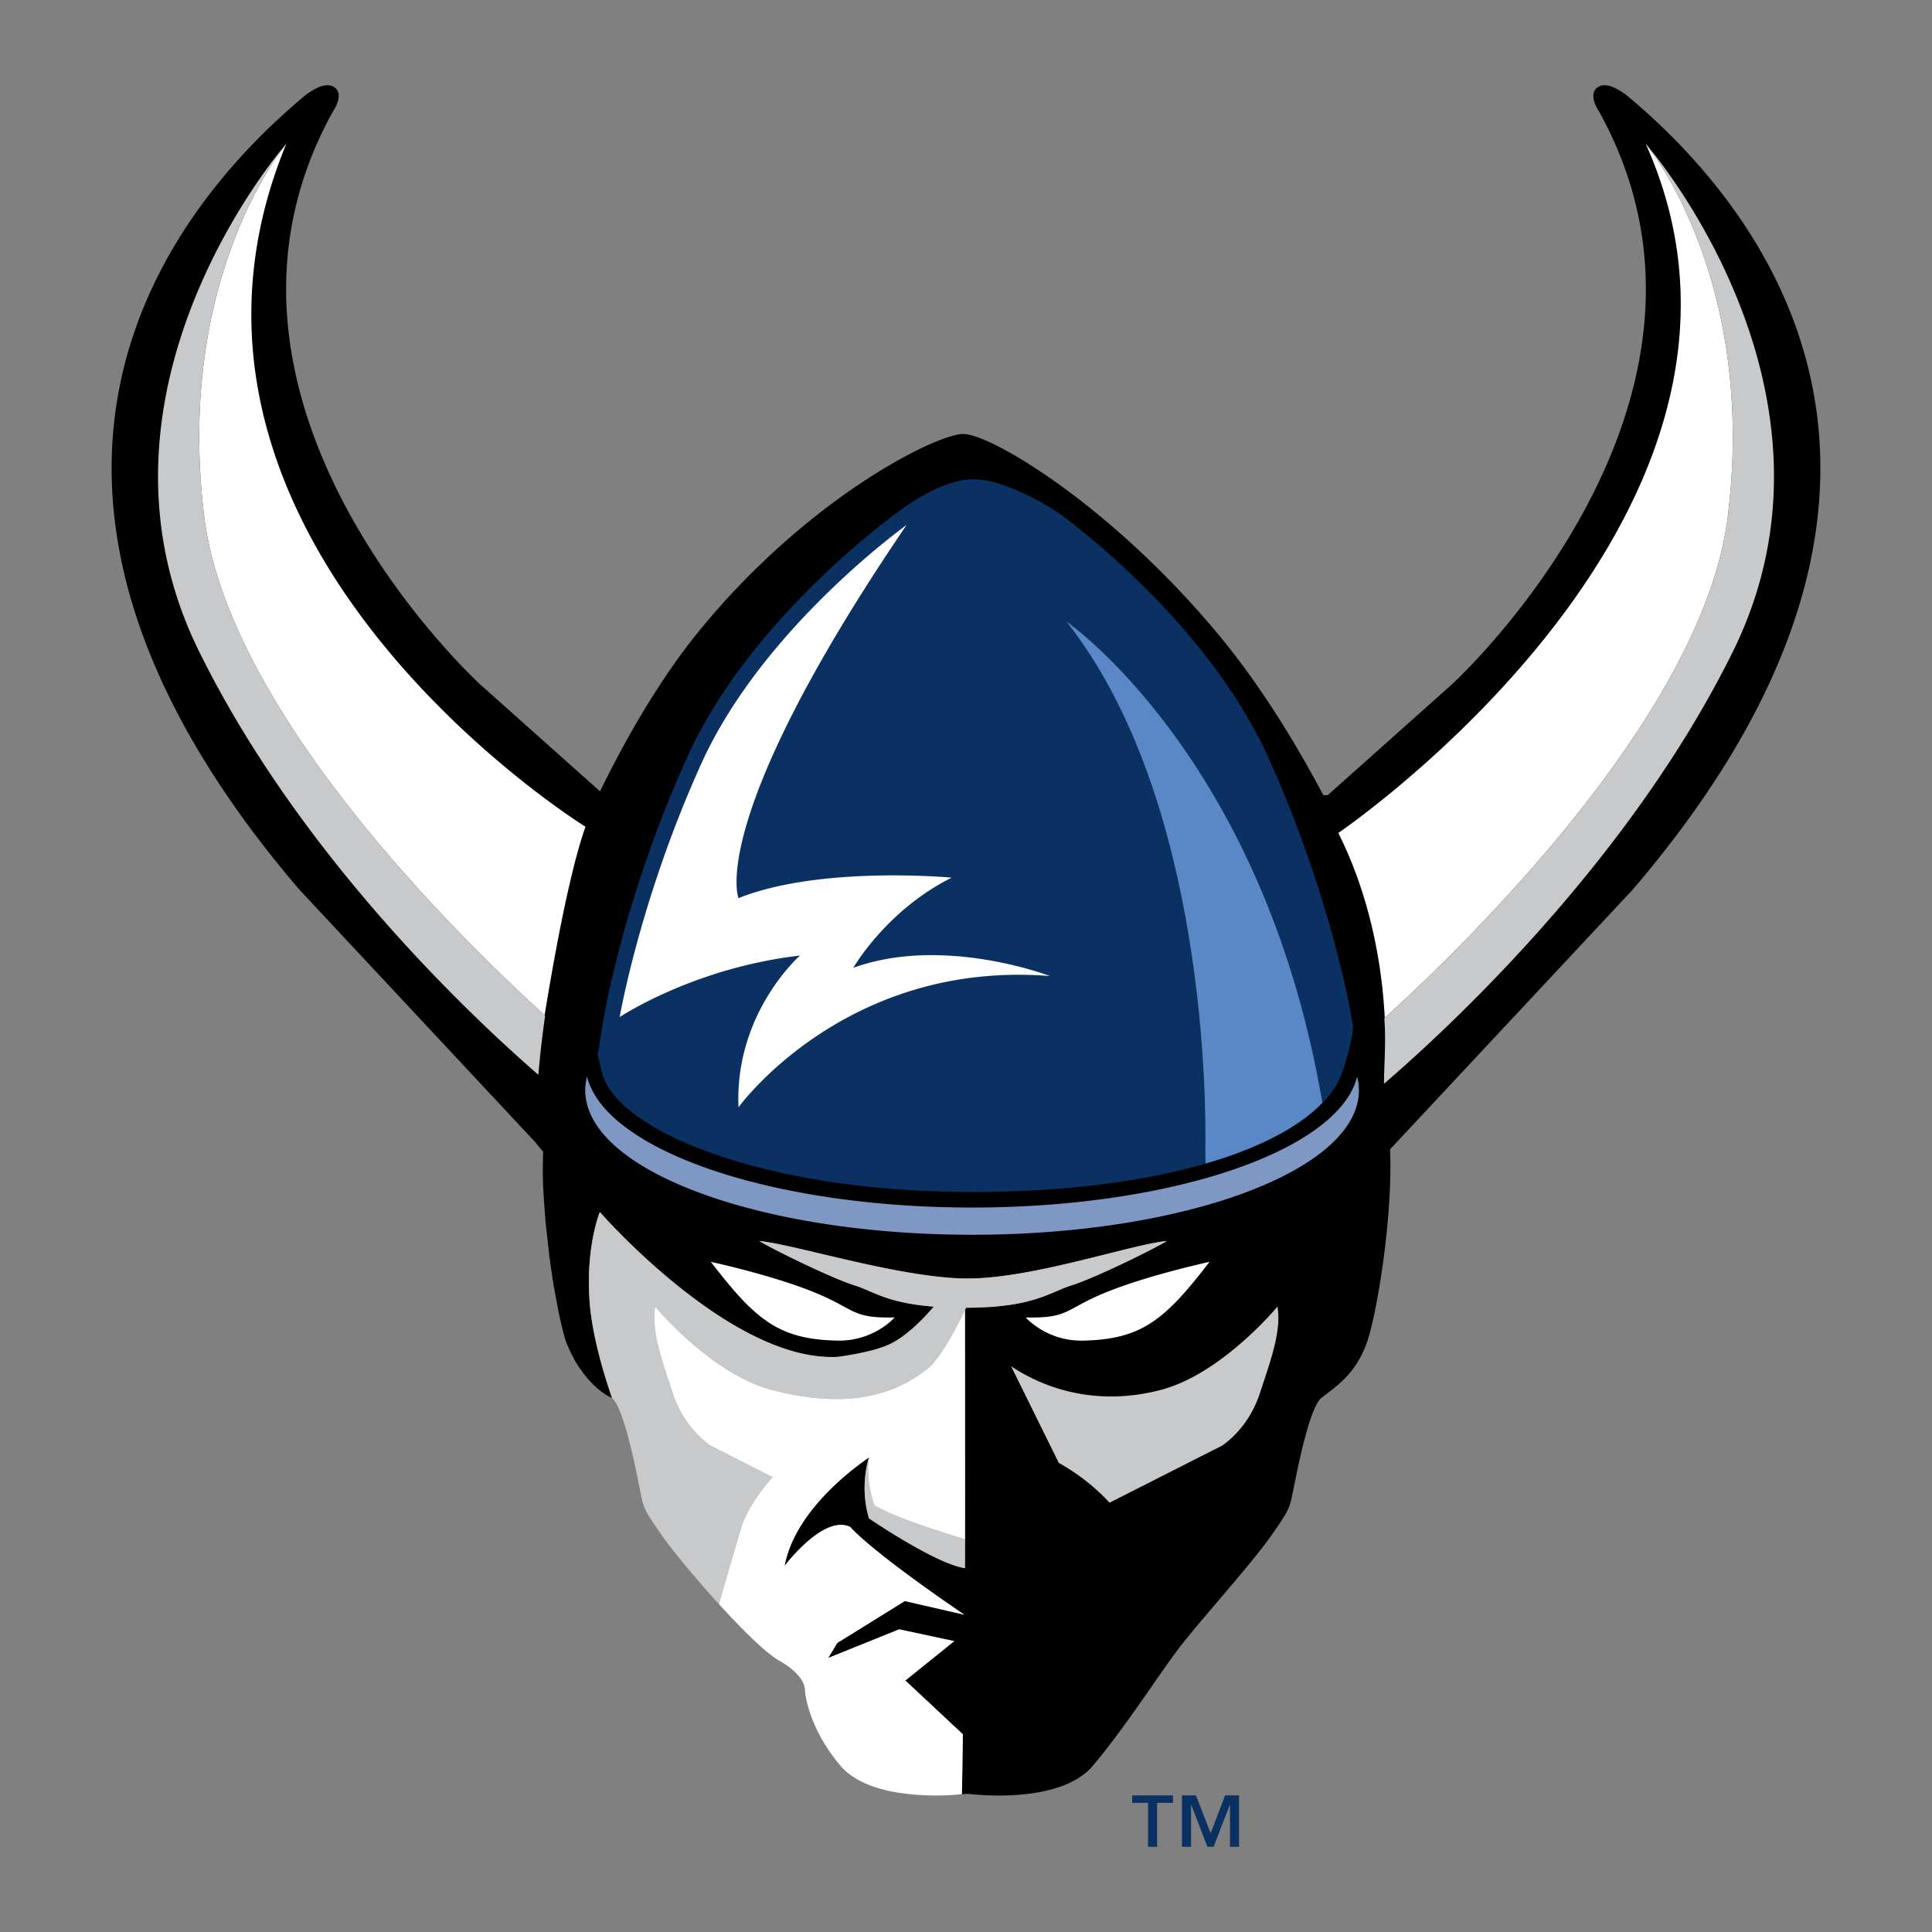 <svg xmlns="http://www.w3.org/2000/svg" width="2500" height="2500" viewBox="0 0 192.756 192.756"><rect x="0" y="0" width="192.756" height="192.756" fill="#808080" stroke="none"/><g fill-rule="evenodd" clip-rule="evenodd"><path fill="#fff" fill-opacity="0" d="M0 0h192.756v192.756H0V0z"/><path d="M162.146 9.385c-.076.013-1.82-1.482-2.84-.604-.861.738.184 2.275.205 2.298 16.189 29.088-14.672 57.218-14.672 57.218l-12.373 11.036h-.438c-2.4-4.54-6.07-10.772-10.58-16.164-10.787-12.905-22.627-19.87-25.338-19.87-2.71 0-15.644 6.415-26.537 19.87-4.101 5.069-7.471 11.2-9.707 15.784L47.92 68.296s-30.865-28.13-14.677-57.218c.027-.022 1.071-1.56.209-2.298-1.023-.878-2.766.617-2.84.604-13.14 10.861-35.928 38.21-.768 79.349l23.612 25.279c.116.162.349.467.729.874.003-.013.003.009.002.003h.001c-.001.021-.092 2.366.044 4.182.062 1.227.225 3.107.219 3.036.008.074.354 3.182.354 3.172.308 2.299.475 3.192.475 3.198.042.245.491 2.622.504 2.668.017.094.408 1.849.576 2.347.137.654 1.05 2.354 1.069 2.385.073.121.147.233.224.352 1.129 1.728 2.381 2.793 3.411 3.254.029.012-1.834-4.993-2.21-9.291-.491-5.669.99-9.272.99-9.272s13.158 15.104 23.805 14.449c0 0 3.339-.426 5.061-1.232 1.562-.731 3.135-2.236 4.453-3.774-1.736-.135-3.014-.381-4.029-.663-1.735-.49-2.705-1.094-3.885-1.462-1.754-.548-5.665-2.394-7.978-3.593a27.14 27.14 0 0 1-1.52-.831c1.536.144 4.481.884 7.856 1.672 3.626.851 7.75 1.744 11.154 1.998.617.047 1.213.072 1.774.072.355 0 .725-.012 1.098-.028 3.318-.171 7.275-1.051 10.801-1.92 3.387-.831 6.369-1.645 7.986-1.794-.389.237-1.127.633-2.033 1.095-2.34 1.188-5.838 2.819-7.471 3.329-2.223.695-3.77 2.22-10.531 2.236l-.109.231c.004 6.202.013 17.404.007 22.87h.005c-.009 1.396-.009 2.413-.009 2.882h-.003v.003c-2.842-.415-9.169-4.692-9.557-4.958a.252.252 0 0 0-.02-.012c-.985-3.266 0-6.085 0-6.085-.038.059-2.621 1.708-4.94 4.339-1.571 1.779-3.019 4.007-3.481 6.493 0 0 3.905-5.21 6.57-3.88l.001.021c2.745 2.927 11.36 8.723 11.36 8.723l-5.932-1.363-6.748 4.186-.896 1.494 7.081-2.856 5.491 1.176-4.876 3.93 5.735 5.364c-.04 2.904-.077 5.36-.099 5.972l.648-.031s9.026 1.191 12.397-2.78c3.369-3.97 6.801-9.451 8.93-12.169 1.977-2.52 7.135-8.27 8.918-10.851 1.785-2.58 1.785-2.58 2.184-4.566.396-1.982 1.59-8.125 2.777-9.121 1.189-.991 3.377-2.184 4.562-5.558.973-2.755 2.607-12.527 2.305-19.261l24.23-25.931c35.154-41.141 12.367-68.49-.77-79.351z"/><path d="M115.754 138.688c-6.148 1.584-11.309 0-14.879-2.382l4.76 9.647c.938.519 3.135 1.854 5.064 3.973l11.205-5.682s2.58-1.588 3.766-5.161c1.188-3.573 2.182-6.351 1.785-8.729 0 0-5.551 6.747-11.701 8.334zM86.675 147.659a9.007 9.007 0 0 1-.006-2.032c.008-.074.019-.148.03-.223 0 0-.985 2.819 0 6.085l.02.012c.391.268 6.718 4.543 9.557 4.955h.003c0-.469 0-1.486.009-2.882h-.005c-.841-.251-6.793-2.041-9.043-3.377 0 0-.409-1.095-.565-2.538zM164.188 14.334s.357.43.918 1.251c2.607 3.817 9.732 16.317 7.264 36.039-2.422 19.377-25.516 42.024-34.211 49.93-.018.012-.031.028-.047.04.189 2.317-.033 4.715-.031 6.534.148-.127.307-.264.463-.401 7.018-6.09 24.385-22.493 34.375-42.779 12.817-26.049-8.731-50.614-8.731-50.614zM20.388 51.625c-2.356-18.807 4.019-31.052 6.876-35.459.185-.271.353-.509.501-.726.499-.725.805-1.105.805-1.105S7.018 38.899 19.841 64.948c9.673 19.647 25.869 35.248 33.23 41.725l.385.337.256.223a101.669 101.669 0 0 1 .676-5.899l-.001-.003c-.016-.014-.034-.028-.048-.044-8.77-7.972-31.533-30.353-33.951-49.662z" fill="#c8c9cb"/><path d="M77.084 147.37l-6.165-3.125s-2.581-1.588-3.769-5.161c-1.188-3.573-2.179-6.351-1.783-8.729 0 0 5.552 6.746 11.7 8.334 5.735 1.481 11.45 1.438 15.946-2.545 1.075-1.322 2.142-3.095 3.262-5.439.037-.076.073-.154.109-.231 6.761-.017 8.308-1.541 10.531-2.236 1.633-.51 5.131-2.141 7.471-3.329.906-.462 1.645-.857 2.033-1.095-1.617.149-4.6.963-7.986 1.794-3.525.869-7.482 1.749-10.801 1.92-.373.017-.743.028-1.098.028-.561 0-1.157-.025-1.774-.072-3.404-.254-7.527-1.147-11.154-1.998-3.375-.788-6.32-1.528-7.856-1.672.31.19.85.485 1.52.831 2.313 1.199 6.224 3.045 7.978 3.593 1.18.368 2.15.972 3.885 1.462l-.227.13.227-.13c1.016.282 2.293.528 4.029.663-1.318 1.538-2.89 3.043-4.453 3.774-1.721.807-5.061 1.232-5.061 1.232-10.647.654-23.805-14.449-23.805-14.449s-1.481 3.604-.99 9.272c.376 4.298 2.239 9.303 2.21 9.291 1.191.996 2.381 7.139 2.778 9.121.395 1.986.395 1.986 2.18 4.566.445.642 1.225 1.646 2.184 2.81a.045.045 0 0 1 .011.015c.321.427 3.112 3.651 3.492 4.025l.018.019s1.299-4.536 2.185-7.502c.635-2.116 2.279-4.161 3.173-5.167z" fill="#c8c9cb"/><path d="M135.404 107.414c-1.832 7.327-18.324 13.062-38.419 13.062-20.09 0-36.592-5.735-38.419-13.062-.11.448-.176.899-.176 1.357 0 7.965 17.278 14.422 38.596 14.422 21.322 0 38.595-6.457 38.595-14.422a5.627 5.627 0 0 0-.177-1.357z" fill="#7e97c3"/><path d="M96.985 118.927c20.966 0 34.632-5.404 36.914-11.889 1.014-2.881 1.104-4.59 1.104-4.59l-.213-1.237c-.084-.493-2.15-12.219-8.297-25.741-6.232-13.722-20.352-23.921-20.951-24.348 0 0-4.936-3.306-8.418-3.306-3.484 0-7.578 3.306-7.578 3.306-.598.427-14.718 10.626-20.95 24.348-6.147 13.522-8.213 25.248-8.297 25.741 0 0-.639 3.742-.668 4.058l.441 1.771c1.424 5.716 15.942 11.887 36.913 11.887z" fill="#0a3161"/><path d="M106.408 62.021c14.039 17.777 13.93 48.633 13.848 52.775-.004.203.014.866.027 1.291 5.402-1.565 9.357-3.677 11.65-6.063-.047-.29-.104-.579-.154-.867-6.027-33.817-25.371-47.136-25.371-47.136z" fill="#5a87c5"/><path d="M93.014 136.144c-4.496 3.982-10.211 4.026-15.946 2.545-6.148-1.588-11.7-8.334-11.7-8.334-.396 2.379.595 5.156 1.783 8.729 1.188 3.573 3.769 5.161 3.769 5.161l6.165 3.125c-.895 1.006-2.538 3.051-3.172 5.166a873.066 873.066 0 0 0-2.185 7.502c2.287 2.515 4.651 4.866 5.998 5.634 2.778 1.589 2.581 2.978 2.581 2.978s.197 3.57 3.567 7.54c.103.121 1.266 1.612 4.267 2.357 1.61.433 3.635.572 4.675.582a22.338 22.338 0 0 0 3.149-.128c.022-.611.06-3.067.099-5.972l-5.735-5.364 4.876-3.93-5.491-1.176-7.081 2.856.896-1.494 6.748-4.186 5.932 1.363s-8.615-5.796-11.36-8.723l-.001-.021c-2.665-1.33-6.57 3.88-6.57 3.88.462-2.486 1.91-4.714 3.481-6.493 2.319-2.631 4.902-4.28 4.94-4.339-.011.074-.022.148-.03.223a9.007 9.007 0 0 0 .006 2.032c.155 1.442.564 2.538.564 2.538 2.25 1.336 8.202 3.126 9.043 3.377.006-5.466-.002-16.668-.007-22.87-1.119 2.347-2.187 4.119-3.261 5.442z" fill="#fff"/><path d="M83.537 133.753c3.659.078 5.728-2.315 5.728-2.315-1.91.052-2.896-.103-3.753-.437-1.112-.43-2.003-1.161-4.412-2.125-4.27-1.71-10.174-2.98-10.174-2.98a61.988 61.988 0 0 0 2.357 2.915c3.1 3.548 5.519 4.843 10.254 4.942zM102.334 131.438s2.072 2.394 5.73 2.315c5.854-.121 8.164-2.073 12.609-7.857 0 0-5.904 1.271-10.176 2.98-4.263 1.708-3.774 2.68-8.163 2.562zM165.105 15.585c-.57-.806-.918-1.251-.918-1.251 15.475 34.463-25.041 64.77-30.141 68.403-.34.243-.521.365-.521.365 3.383 6.765 4.389 13.735 4.633 18.452 8.695-7.906 31.789-30.553 34.211-49.93 2.469-19.722-4.656-32.222-7.264-36.039zM28.57 14.334s-.301.392-.805 1.105c-.148.217-.316.454-.501.726-2.857 4.408-9.232 16.652-6.876 35.459 2.417 19.31 25.181 41.691 33.949 49.662.626-3.842 1.527-8.947 2.524-13.222.502-2.164 1.029-4.115 1.556-5.579l-.158-.099C55.347 80.527 12.8 52.558 28.57 14.334zM85.131 96.562s3.271-5.725 9.815-8.999c0 0-13.086-1.227-21.263 2.044 0 0-3.271-7.771 16.763-37.225 0 0-14.307 10.227-20.44 23.728-6.135 13.497-8.181 25.364-8.181 25.364s7.361-4.912 17.99-6.138c0 0-6.541 5.726-6.132 15.139 0 0 10.628-14.731 31.077-13.094 0 .001-10.635-4.088-19.629-.819z" fill="#fff"/><path fill="#0a3161" d="M112.957 179.868h1.582v4.384h.904v-4.384h1.584v-.746h-4.07v.746zM120.785 182.897l-1.467-3.775h-1.394v5.13h.908v-4.173h.025l1.606 4.173h.623l1.605-4.173h.024v4.173h.908v-5.13h-1.393l-1.445 3.775z"/></g></svg>
